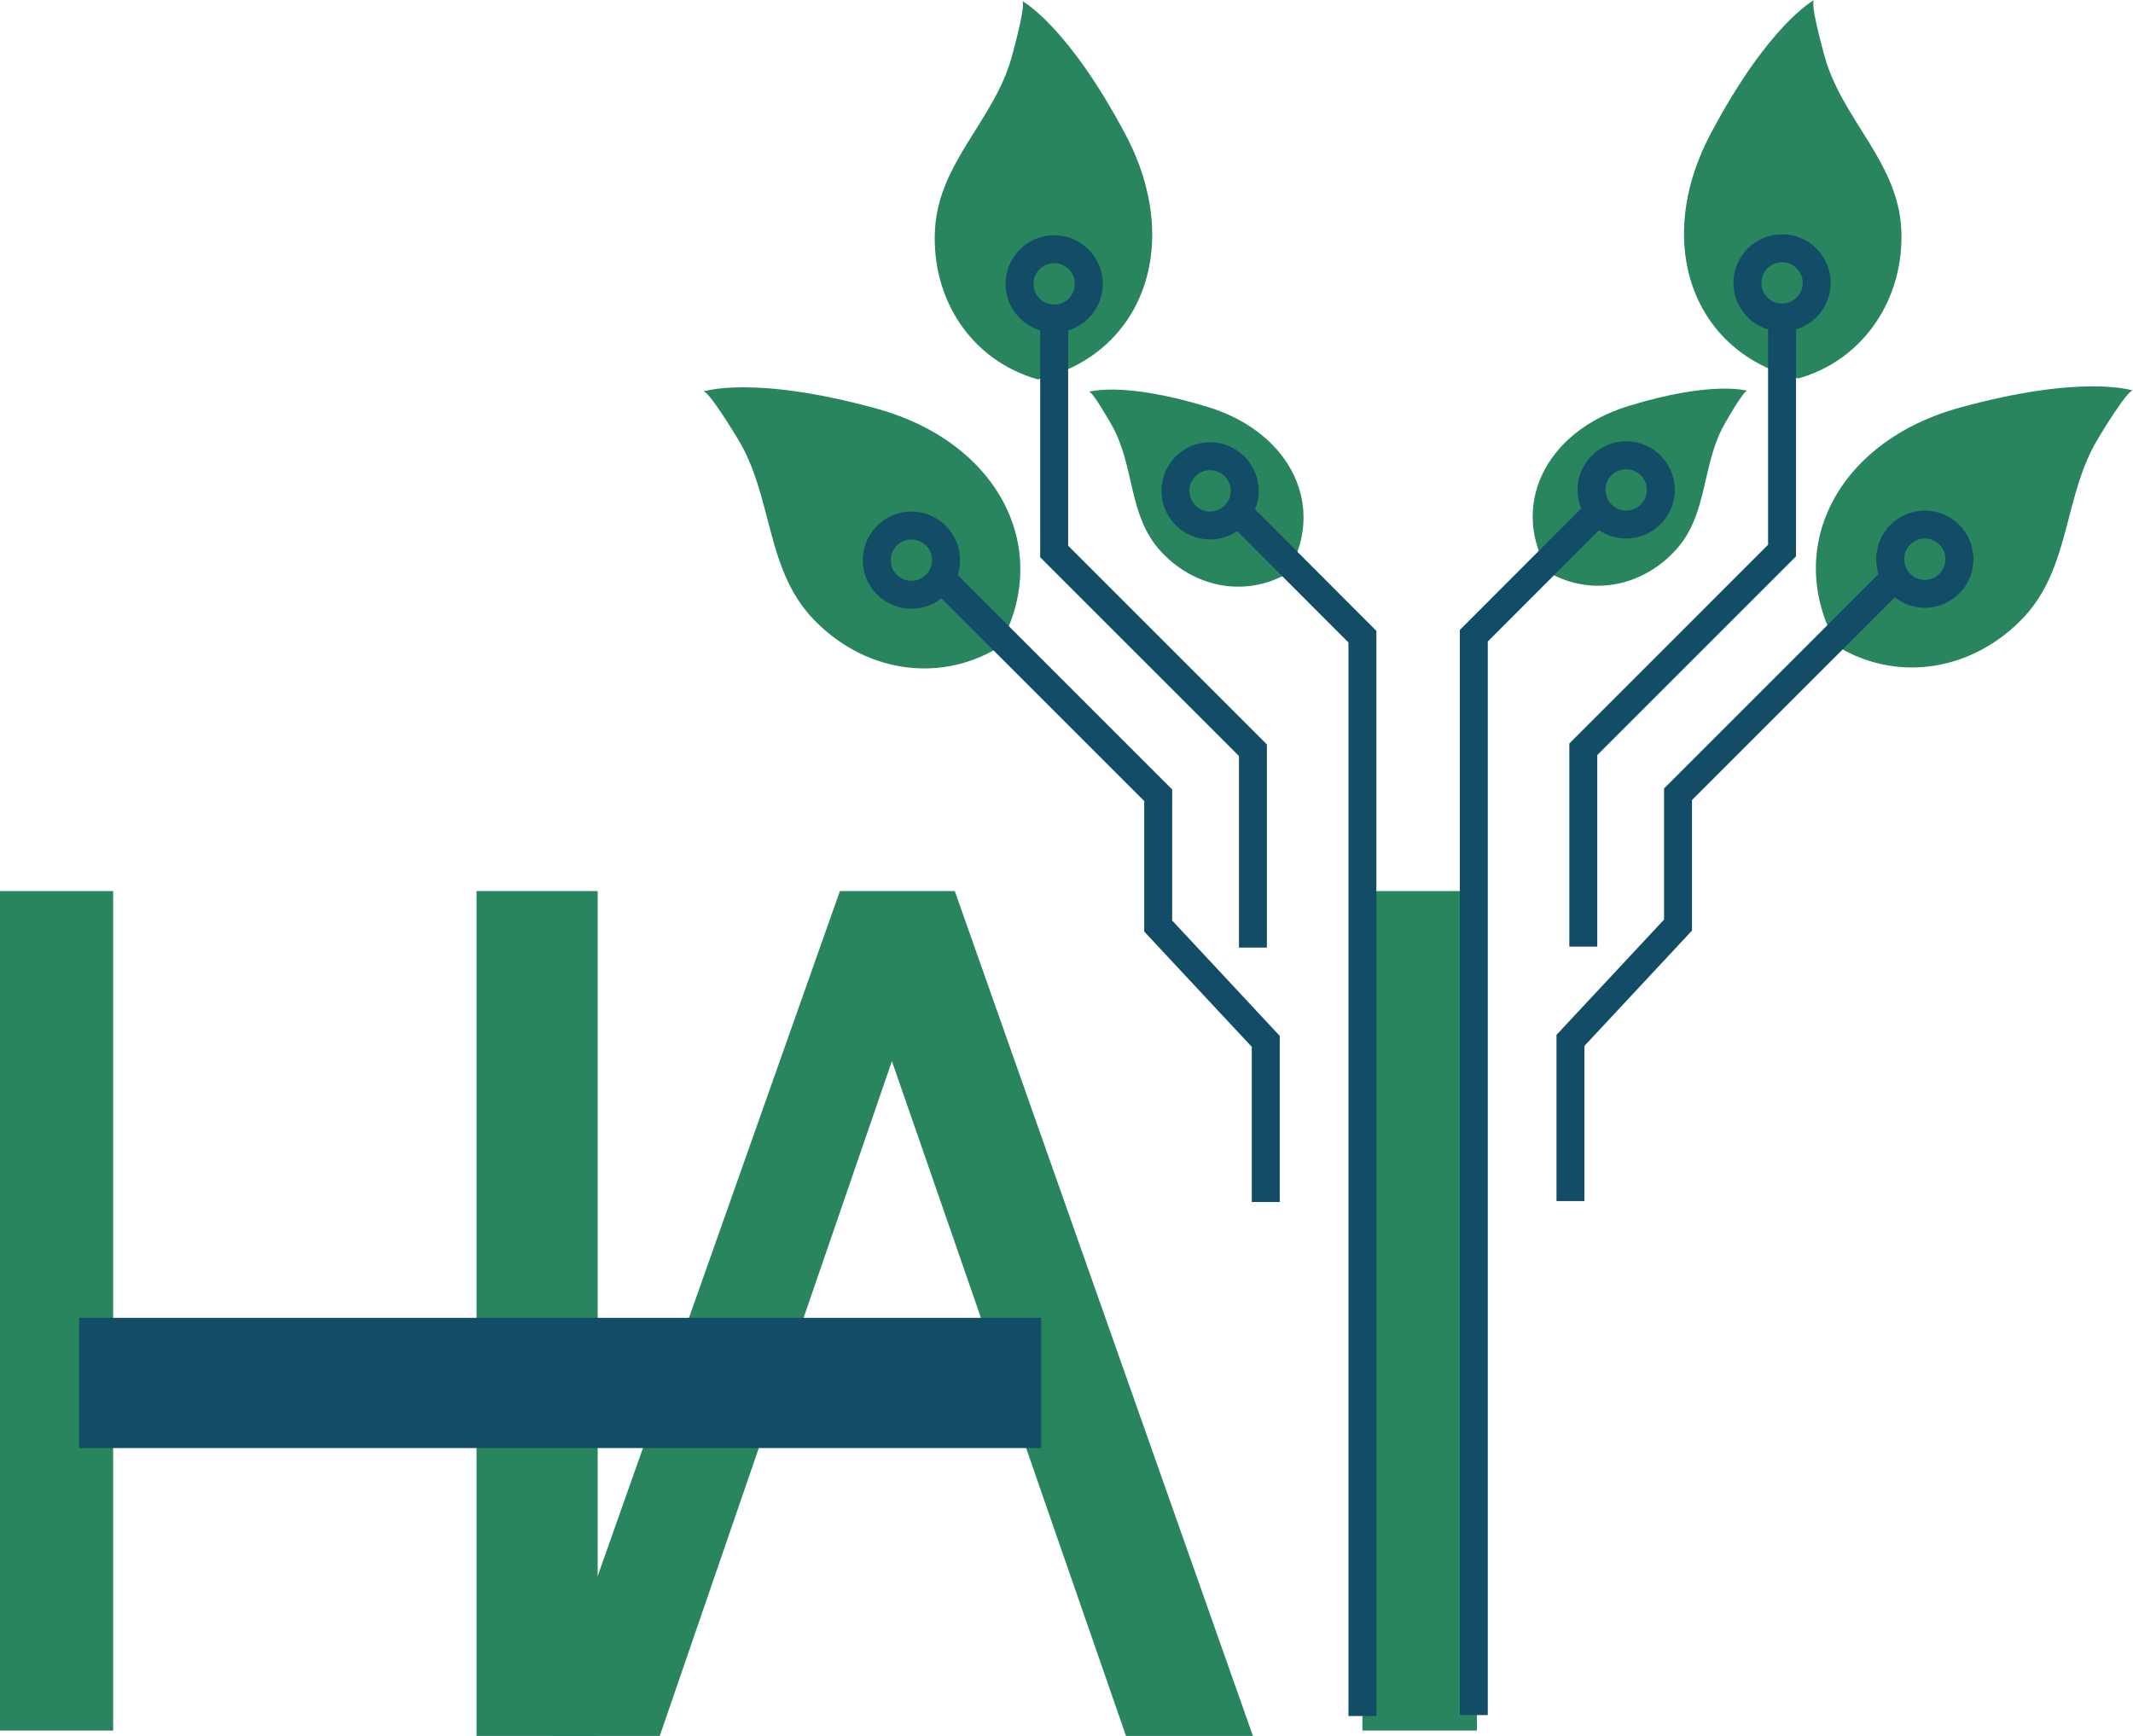 <?xml version="1.0" encoding="UTF-8"?>
<svg id="propuesta_1" data-name="propuesta 1" xmlns="http://www.w3.org/2000/svg" viewBox="0 0 558.92 454.94">
  <defs>
    <style>
      .cls-1 {
        fill: #124c67;
      }

      .cls-1, .cls-2 {
        stroke-width: 0px;
      }

      .cls-2 {
        fill: #28855e;
      }
    </style>
  </defs>
  <rect class="cls-2" y="233.53" width="29.65" height="220.01"/>
  <rect class="cls-2" x="124.87" y="233.53" width="31.74" height="221.41"/>
  <polyline class="cls-2" points="328.31 454.94 250.19 233.53 220.08 233.53 156.6 413.08 144.91 454.94 172.88 454.94 233.71 278.1 295.05 454.94"/>
  <rect class="cls-2" x="357" y="233.53" width="30" height="220.01"/>
  <g>
    <rect class="cls-1" x="22.56" y="347.2" width="248.43" height="30.47"/>
    <path class="cls-1" d="m272.82,379.5H20.73v-34.13h252.09v34.13Zm-248.43-3.66h244.77v-26.81H24.39v26.81Z"/>
  </g>
  <g>
    <path class="cls-2" d="m184.27,102.62c1.31-.45,8.44,11.37,9.05,12.38,9.24,15.14,7.18,33.94,19.71,47.16,12.8,13.51,32.29,17.3,48.54,7.6,14.65-25.23.61-53.71-31.84-62.66-32.45-8.95-45.47-4.48-45.47-4.48Z"/>
    <path class="cls-2" d="m267.82.25c1.19.62-2.4,13.52-2.7,14.62-4.53,16.59-19.15,27.65-20.12,45.28-1,18.01,9.3,34.28,26.95,39.28,27.53-6.46,38.27-35.32,22.98-64.15C279.64,6.45,267.82.25,267.82.25Z"/>
    <path class="cls-2" d="m285.31,102.68c.91-.28,5.58,7.99,5.98,8.7,6.06,10.6,4.27,23.49,12.63,32.83,8.54,9.54,21.88,12.54,33.25,6.19,10.58-17.07,1.48-36.94-20.67-43.74-22.15-6.8-31.19-3.98-31.19-3.98Z"/>
  </g>
  <polygon class="cls-1" points="360.66 449.73 353.34 449.73 353.34 168.37 322.36 137.36 327.55 132.18 360.66 165.34 360.66 449.73"/>
  <polygon class="cls-1" points="331.97 248.34 324.65 248.34 324.65 198.13 272.57 146.05 272.57 81.87 279.89 81.87 279.89 143.02 331.97 195.1 331.97 248.34"/>
  <polygon class="cls-1" points="335.33 315.02 328.01 315.02 328.01 274.35 299.83 244.14 299.83 209.93 241.9 152.01 247.08 146.83 307.15 206.9 307.15 241.25 335.33 271.47 335.33 315.02"/>
  <path class="cls-1" d="m238.82,159.54c-7.03,0-12.74-5.72-12.74-12.74s5.72-12.74,12.74-12.74,12.74,5.72,12.74,12.74-5.72,12.74-12.74,12.74Zm0-18.16c-2.99,0-5.42,2.43-5.42,5.42s2.43,5.42,5.42,5.42,5.42-2.43,5.42-5.42-2.43-5.42-5.42-5.42Z"/>
  <path class="cls-1" d="m276.23,87.13c-7.02,0-12.74-5.72-12.74-12.74s5.72-12.74,12.74-12.74,12.74,5.72,12.74,12.74-5.72,12.74-12.74,12.74Zm0-18.16c-2.99,0-5.42,2.43-5.42,5.42s2.43,5.42,5.42,5.42,5.42-2.43,5.42-5.42-2.43-5.42-5.42-5.42Z"/>
  <path class="cls-1" d="m317.08,141.38c-7.02,0-12.74-5.72-12.74-12.74s5.72-12.74,12.74-12.74,12.74,5.72,12.74,12.74-5.72,12.74-12.74,12.74Zm0-18.16c-2.99,0-5.42,2.43-5.42,5.42s2.43,5.42,5.42,5.42,5.42-2.43,5.42-5.42-2.43-5.42-5.42-5.42Z"/>
  <g>
    <g>
      <path class="cls-2" d="m558.92,102.37c-1.31-.45-8.44,11.37-9.05,12.38-9.24,15.14-7.18,33.94-19.71,47.16-12.8,13.51-32.29,17.3-48.54,7.6-14.65-25.23-.61-53.71,31.84-62.66,32.45-8.95,45.47-4.48,45.47-4.48Z"/>
      <path class="cls-2" d="m475.37,0c-1.19.62,2.4,13.52,2.7,14.62,4.53,16.59,19.15,27.65,20.12,45.28s-9.3,34.28-26.95,39.28c-27.53-6.46-38.27-35.32-22.98-64.15C463.55,6.2,475.37,0,475.37,0Z"/>
      <path class="cls-2" d="m457.88,102.43c-.91-.28-5.58,7.99-5.98,8.7-6.06,10.6-4.27,23.49-12.63,32.83-8.54,9.54-21.88,12.54-33.25,6.19-10.58-17.07-1.48-36.94,20.67-43.74,22.15-6.8,31.19-3.98,31.19-3.98Z"/>
    </g>
    <polygon class="cls-1" points="389.85 449.48 382.53 449.48 382.53 165.09 415.64 131.93 420.83 137.1 389.85 168.12 389.85 449.48"/>
    <polygon class="cls-1" points="418.54 248.09 411.22 248.09 411.22 194.85 463.3 142.76 463.3 81.62 470.62 81.62 470.62 145.8 418.54 197.88 418.54 248.09"/>
    <polygon class="cls-1" points="415.18 314.77 407.86 314.77 407.86 271.21 436.04 241 436.04 206.64 496.11 146.57 501.29 151.75 443.36 209.68 443.36 243.88 415.18 274.1 415.18 314.77"/>
    <path class="cls-1" d="m504.37,159.28c-7.02,0-12.74-5.72-12.74-12.74s5.72-12.74,12.74-12.74,12.74,5.72,12.74,12.74-5.72,12.74-12.74,12.74Zm0-18.16c-2.99,0-5.42,2.43-5.42,5.42s2.43,5.42,5.42,5.42,5.42-2.43,5.42-5.42-2.43-5.42-5.42-5.42Z"/>
    <path class="cls-1" d="m466.96,86.88c-7.02,0-12.74-5.72-12.74-12.74s5.72-12.74,12.74-12.74,12.74,5.72,12.74,12.74-5.72,12.74-12.74,12.74Zm0-18.16c-2.99,0-5.42,2.43-5.42,5.42s2.43,5.42,5.42,5.42,5.42-2.43,5.42-5.42-2.43-5.42-5.42-5.42Z"/>
    <path class="cls-1" d="m426.11,141.13c-7.02,0-12.74-5.72-12.74-12.74s5.72-12.74,12.74-12.74,12.74,5.72,12.74,12.74-5.72,12.74-12.74,12.74Zm0-18.16c-2.99,0-5.42,2.43-5.42,5.42s2.43,5.42,5.42,5.42,5.42-2.43,5.42-5.42-2.43-5.42-5.42-5.42Z"/>
  </g>
</svg>